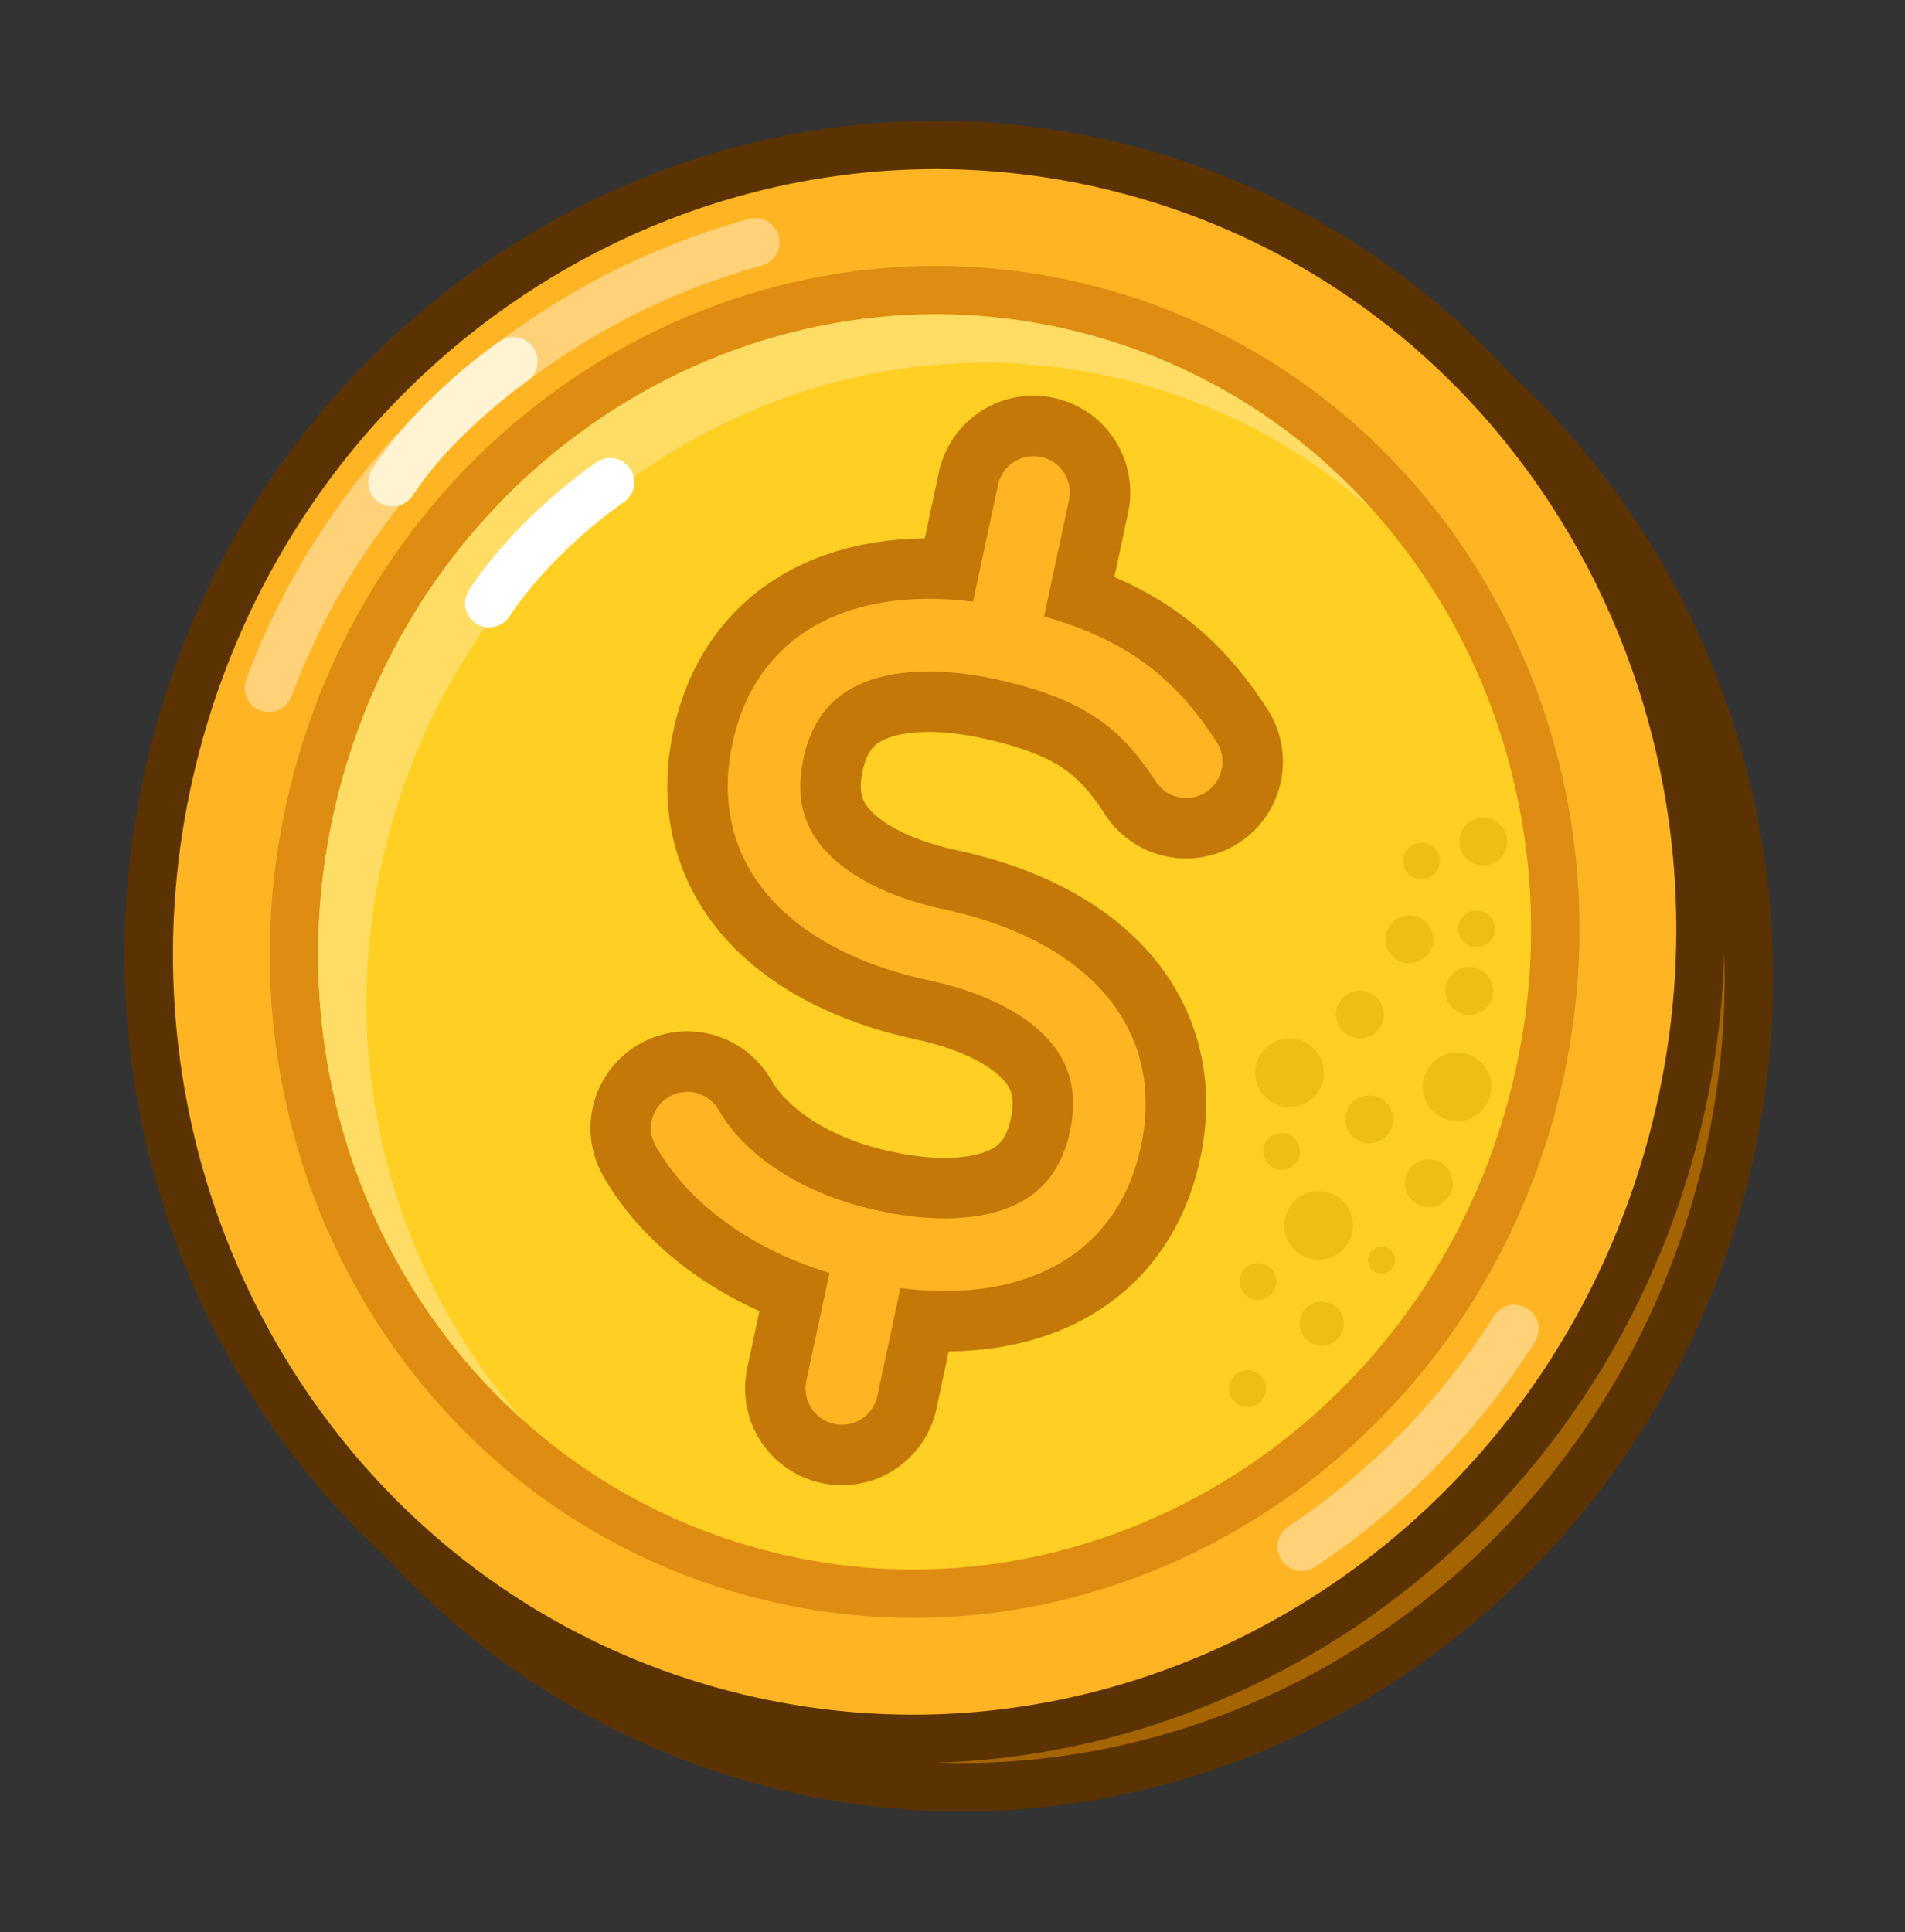<svg width="71" height="72" viewBox="0 0 71 72" fill="none" xmlns="http://www.w3.org/2000/svg">
<rect x="0" y="0" width="71" height="72" fill="#333333" stroke="none"/>
<path d="M28.564 65.638C43.98 69.768 59.884 60.212 64.129 44.368C68.375 28.524 59.379 12.296 43.964 8.166C28.548 4.035 12.644 13.591 8.399 29.435C4.153 45.279 13.149 61.507 28.564 65.638Z" fill="#A56402" stroke="#5B3303" stroke-width="1.803"/>
<path d="M26.761 63.835C42.177 67.965 58.081 58.409 62.327 42.565C66.572 26.721 57.577 10.493 42.161 6.362C26.746 2.232 10.841 11.788 6.596 27.632C2.35 43.476 11.346 59.704 26.761 63.835Z" fill="#FFB423" stroke="#5B3303" stroke-width="1.803"/>
<path d="M28.161 58.61C40.697 61.969 53.631 54.117 57.102 41.165C60.572 28.212 53.297 14.946 40.761 11.587C28.225 8.228 15.291 16.079 11.821 29.032C8.35 41.984 15.626 55.251 28.161 58.61Z" fill="#FFCF23" stroke="#DF8D12" stroke-width="1.803"/>
<path fill-rule="evenodd" clip-rule="evenodd" d="M51.198 19.047C48.721 16.839 45.725 15.17 42.331 14.261C30.308 11.039 17.845 18.564 14.494 31.068C12.332 39.137 14.493 47.307 19.528 52.953C13.23 47.34 10.287 38.24 12.691 29.265C16.042 16.761 28.505 9.236 40.528 12.458C44.793 13.601 48.43 15.942 51.198 19.047Z" fill="#FFDD65"/>
<circle cx="49.148" cy="45.665" r="1.28" transform="rotate(-24.519 49.148 45.665)" fill="#EEBE14"/>
<circle cx="54.304" cy="40.499" r="1.28" transform="rotate(-24.519 54.304 40.499)" fill="#EEBE14"/>
<circle cx="48.062" cy="39.979" r="1.28" transform="rotate(-24.519 48.062 39.979)" fill="#EEBE14"/>
<circle cx="51.033" cy="41.714" r="0.892" transform="rotate(-24.519 51.033 41.714)" fill="#EEBE14"/>
<circle cx="50.687" cy="37.802" r="0.892" transform="rotate(-24.519 50.687 37.802)" fill="#EEBE14"/>
<circle cx="54.759" cy="36.924" r="0.892" transform="rotate(-24.519 54.759 36.924)" fill="#EEBE14"/>
<circle cx="55.285" cy="31.358" r="0.892" transform="rotate(-24.519 55.285 31.358)" fill="#EEBE14"/>
<circle cx="52.526" cy="35.003" r="0.892" transform="rotate(-24.519 52.526 35.003)" fill="#EEBE14"/>
<circle cx="53.255" cy="44.093" r="0.892" transform="rotate(-24.519 53.255 44.093)" fill="#EEBE14"/>
<circle cx="49.261" cy="49.326" r="0.824" transform="rotate(-24.519 49.261 49.326)" fill="#EEBE14"/>
<circle cx="51.492" cy="46.956" r="0.504" transform="rotate(-24.519 51.492 46.956)" fill="#EEBE14"/>
<circle cx="47.763" cy="42.904" r="0.686" transform="rotate(-24.519 47.763 42.904)" fill="#EEBE14"/>
<circle cx="52.978" cy="32.083" r="0.686" transform="rotate(-24.519 52.978 32.083)" fill="#EEBE14"/>
<circle cx="55.036" cy="34.612" r="0.686" transform="rotate(-24.519 55.036 34.612)" fill="#EEBE14"/>
<circle cx="46.884" cy="47.753" r="0.686" transform="rotate(-24.519 46.884 47.753)" fill="#EEBE14"/>
<circle cx="46.495" cy="51.749" r="0.686" transform="rotate(-24.519 46.495 51.749)" fill="#EEBE14"/>
<path d="M44.208 28.384C42.736 26.11 41.063 24.773 37.316 23.971C33.57 23.17 29.522 23.773 28.621 27.988C27.719 32.203 31.165 34.41 34.912 35.211C38.658 36.013 42.104 38.219 41.203 42.434C40.301 46.649 36.254 47.253 32.507 46.451C28.76 45.65 26.563 43.71 25.615 42.038" stroke="#C37808" stroke-width="7.212" stroke-linecap="round" stroke-linejoin="round"/>
<path d="M38.519 18.351L37.387 23.64" stroke="#C37808" stroke-width="7.212" stroke-linecap="round" stroke-linejoin="round"/>
<path d="M32.507 46.451L31.376 51.74" stroke="#C37808" stroke-width="7.212" stroke-linecap="round" stroke-linejoin="round"/>
<path d="M44.208 28.384C42.736 26.11 41.063 24.773 37.316 23.971C33.57 23.17 29.522 23.773 28.621 27.988C27.719 32.203 31.165 34.41 34.912 35.211C38.658 36.013 42.104 38.219 41.203 42.434C40.301 46.649 36.254 47.253 32.507 46.451C28.76 45.65 26.563 43.71 25.615 42.038" stroke="#FFB423" stroke-width="2.705" stroke-linecap="round" stroke-linejoin="round"/>
<path d="M38.519 18.351L37.387 23.64" stroke="#FFB423" stroke-width="2.705" stroke-linecap="round" stroke-linejoin="round"/>
<path d="M32.507 46.451L31.376 51.74" stroke="#FFB423" stroke-width="2.705" stroke-linecap="round" stroke-linejoin="round"/>
<path d="M28.151 9.026C19.776 11.337 13.031 17.574 10.02 25.633" stroke="#FFD179" stroke-width="1.803" stroke-linecap="round" stroke-linejoin="round"/>
<path d="M48.515 57.636C51.694 55.522 54.401 52.753 56.442 49.523" stroke="#FFD179" stroke-width="1.803" stroke-linecap="round" stroke-linejoin="round"/>
<path d="M19.135 13.462C19.135 13.462 16.431 15.265 14.628 17.97" stroke="#FFF3D2" stroke-width="1.803" stroke-linecap="round" stroke-linejoin="round"/>
<path d="M22.741 17.97C22.741 17.97 20.037 19.773 18.234 22.477" stroke="white" stroke-width="1.803" stroke-linecap="round" stroke-linejoin="round"/>
</svg>
